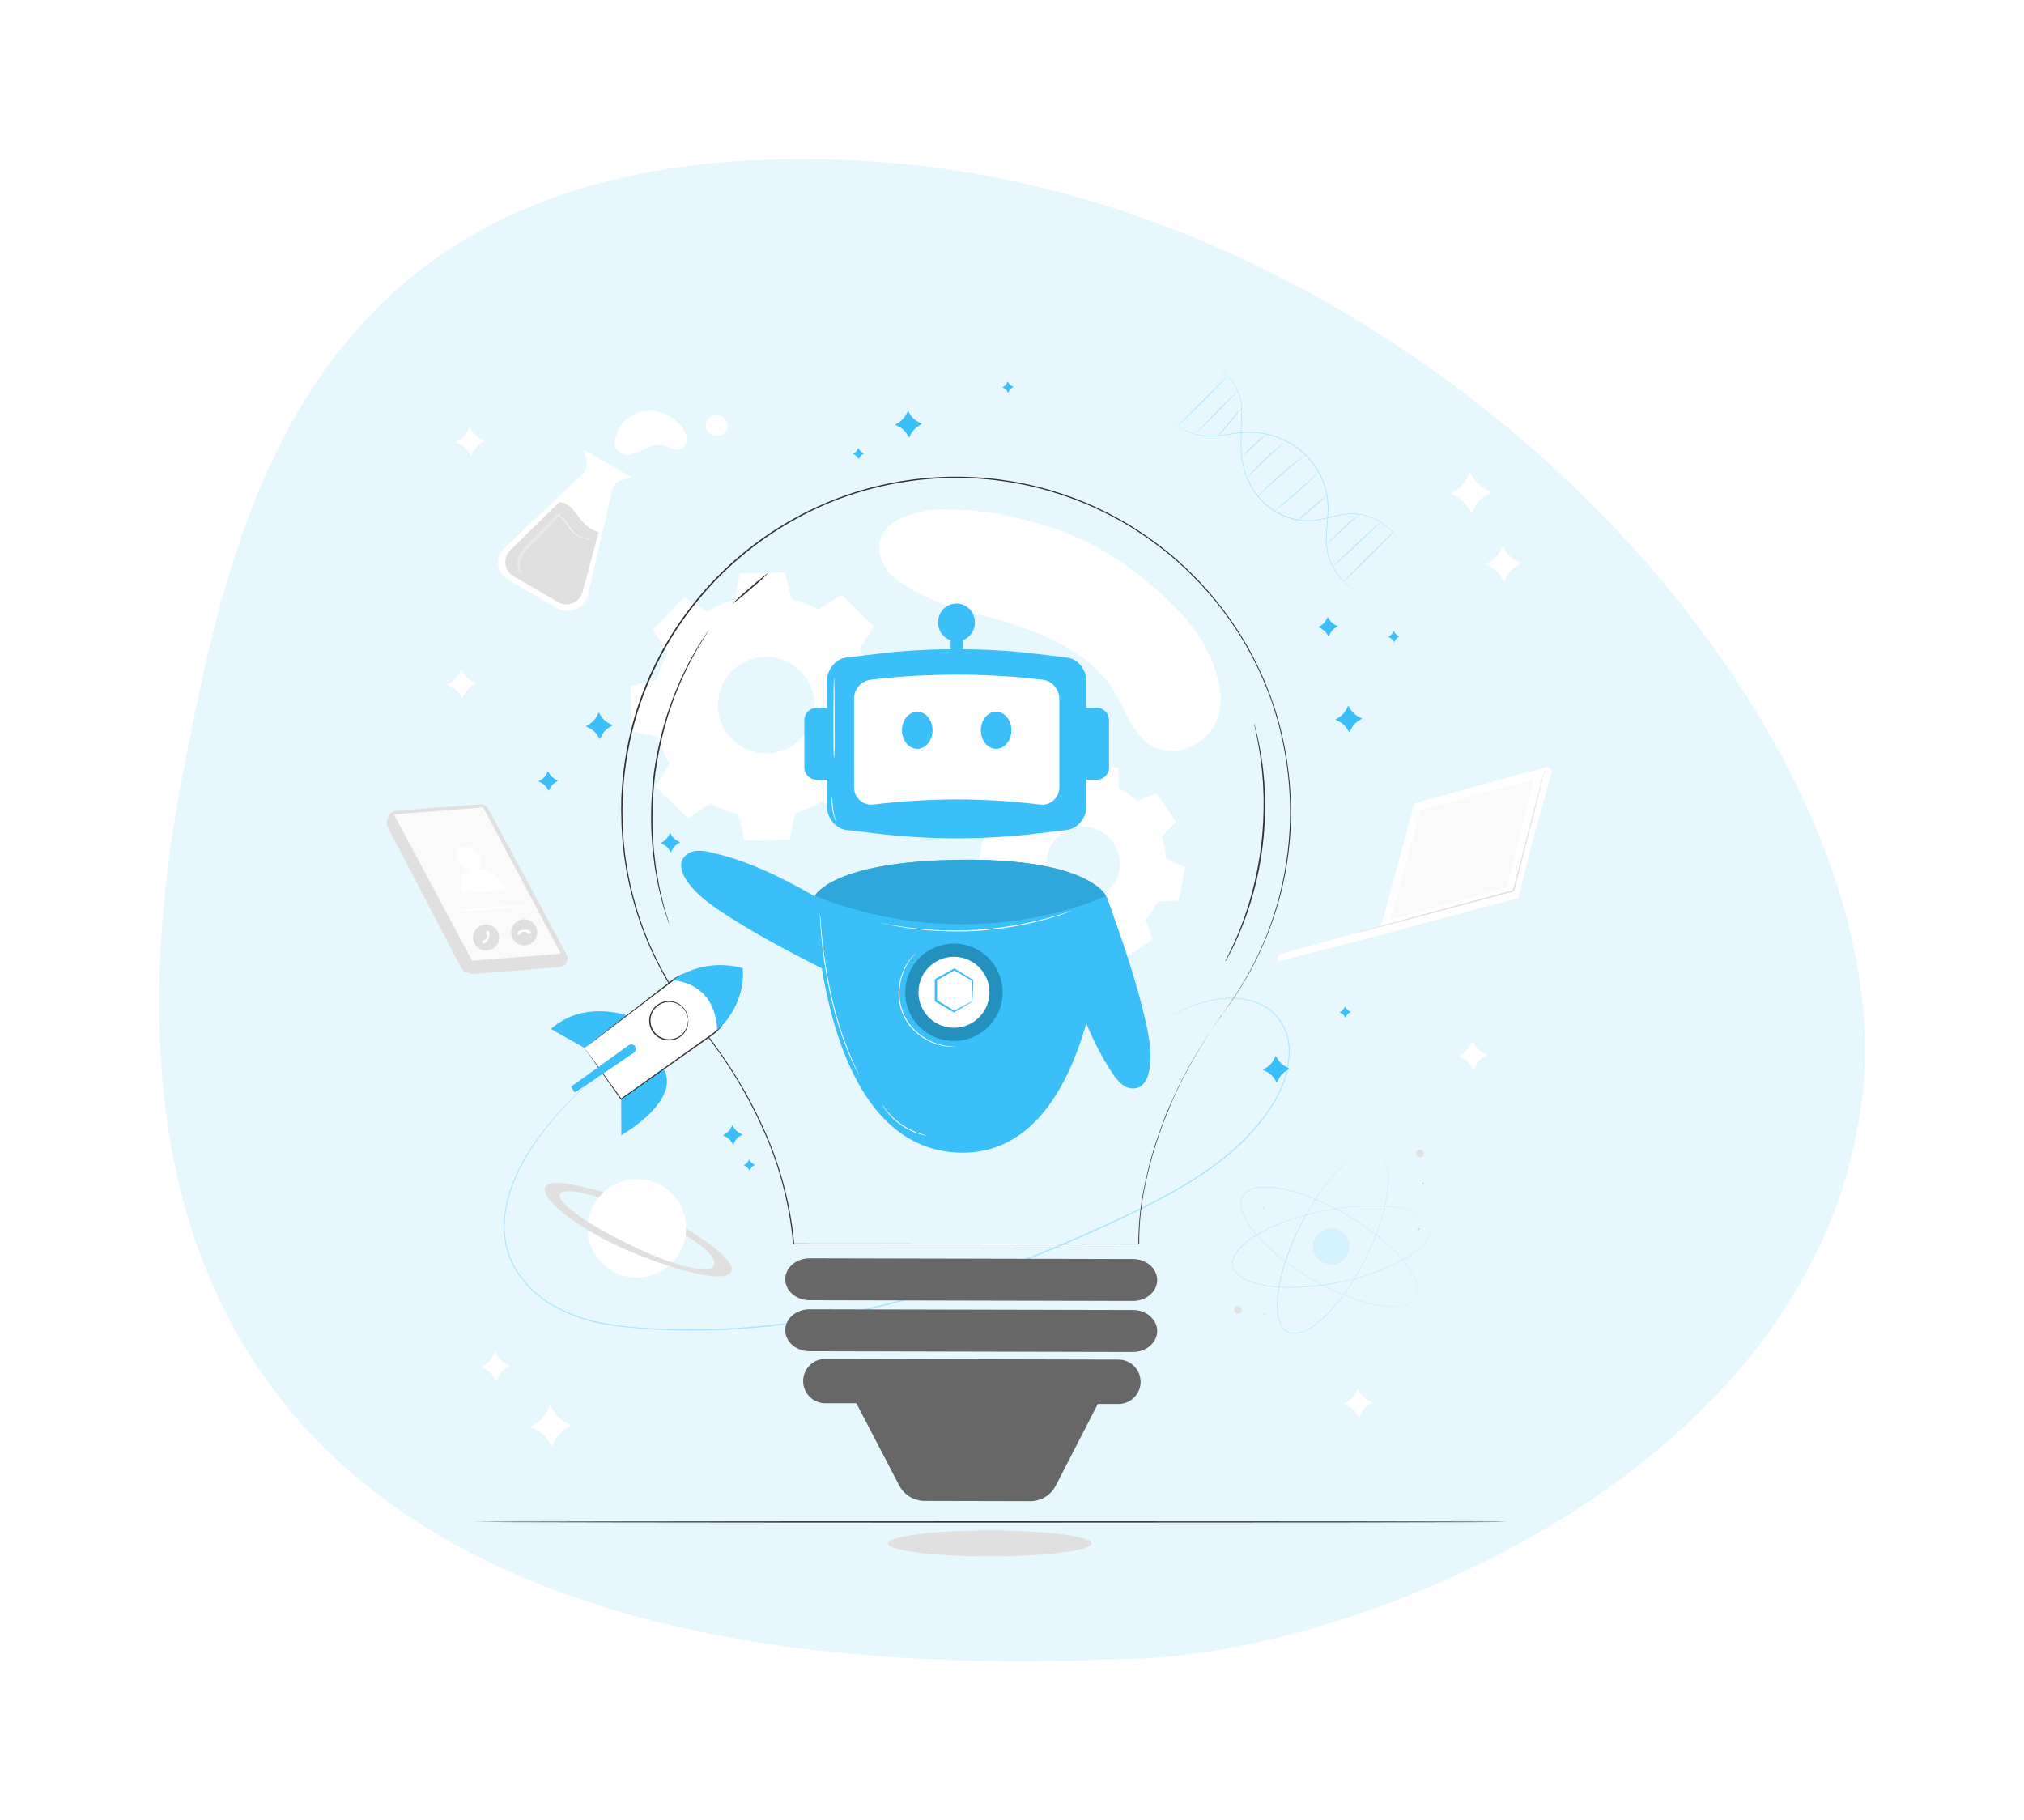 <svg width="1043" height="938" viewBox="0 0 1043 938" fill="none" xmlns="http://www.w3.org/2000/svg">
<g filter="url(#filter0_f_92_192)">
<path d="M95.017 394.585L94.766 395.862C-0.759 881.19 467.343 858.307 584.447 854.81C701.552 851.314 934.174 758.825 959.246 568.445C984.317 378.064 737.096 100.915 447.984 83.117C159.806 65.376 120.914 262.997 95.017 394.585Z" fill="#E7F7FE"/>
</g>
<path d="M562.399 795.36C562.399 799.043 538.96 802.013 509.983 802.013C481.006 802.013 457.567 799.043 457.567 795.36C457.567 791.677 481.006 788.64 509.983 788.64C538.96 788.64 562.399 791.677 562.399 795.36Z" fill="#E0E0E0"/>
<path d="M364.589 315.203C368.92 312.589 373.58 310.564 378.446 309.181L381.295 295.459L404.479 295.056L407.812 308.657C412.725 309.865 417.454 311.727 421.87 314.195L433.59 306.52L450.269 322.648L442.998 334.623C445.617 338.952 447.642 343.612 449.019 348.48L462.701 351.249L463.104 374.433L449.503 377.766C448.294 382.678 446.432 387.407 443.966 391.824L451.64 403.544L435.512 420.209L423.537 412.952C419.201 415.566 414.537 417.59 409.667 418.973L406.818 432.695L383.647 433.098L380.3 419.497C375.392 418.276 370.665 416.414 366.242 413.96L354.536 421.634L337.857 405.506L345.115 393.531C342.501 389.2 340.476 384.54 339.093 379.674L325.371 376.825L324.968 353.641L338.583 350.308C339.793 345.398 341.65 340.67 344.107 336.25L336.432 324.53L352.56 307.864L364.535 315.122L364.589 315.203ZM376.94 346.115C373.525 349.653 371.235 354.124 370.361 358.963C369.487 363.802 370.067 368.792 372.029 373.301C373.99 377.811 377.245 381.637 381.381 384.297C385.517 386.957 390.349 388.33 395.266 388.244C400.183 388.157 404.964 386.615 409.004 383.811C413.044 381.008 416.162 377.069 417.964 372.494C419.766 367.918 420.17 362.911 419.126 358.106C418.083 353.3 415.637 348.912 412.099 345.496C407.361 340.915 400.997 338.402 394.407 338.51C387.817 338.618 381.539 341.339 376.954 346.074L376.94 346.115Z" fill="white"/>
<path d="M543.274 404.269C546.919 403.009 550.715 402.24 554.564 401.985L558.878 392.214L576.215 395.601L576.538 406.272C580.011 407.957 583.243 410.1 586.148 412.643L596.093 408.772L605.972 423.435L598.647 431.203C599.906 434.848 600.674 438.645 600.932 442.493L610.702 446.807L607.329 464.145L596.644 464.467C594.962 467.939 592.824 471.171 590.287 474.077L594.144 484.036L579.495 493.968L571.713 486.657C568.069 487.919 564.272 488.683 560.423 488.928L556.123 498.712L538.772 495.312L538.449 484.56C534.979 482.883 531.751 480.744 528.853 478.203L518.894 482.06L509.096 467.424L516.407 459.656C515.148 456.011 514.38 452.214 514.123 448.366L504.352 444.052L507.671 426.768L518.343 426.445C520.028 422.98 522.166 419.753 524.7 416.849L520.843 406.89L535.506 397.025L543.274 404.337V404.269ZM547.575 429.254C544.463 431.349 542.042 434.319 540.619 437.79C539.195 441.261 538.833 445.075 539.578 448.752C540.323 452.428 542.141 455.801 544.803 458.444C547.465 461.087 550.851 462.881 554.533 463.599C558.214 464.318 562.026 463.928 565.487 462.479C568.947 461.031 571.9 458.589 573.972 455.462C576.044 452.335 577.142 448.664 577.128 444.913C577.113 441.162 575.987 437.499 573.89 434.388C571.081 430.219 566.73 427.336 561.795 426.373C556.861 425.411 551.746 426.447 547.575 429.254Z" fill="white"/>
<path d="M604.036 217.198C604.036 217.198 604.157 217.198 604.359 217.427C604.56 217.655 604.856 217.843 605.259 218.139C606.433 219.047 607.668 219.873 608.955 220.612C610.981 221.777 613.131 222.71 615.366 223.394C618.327 224.287 621.414 224.691 624.505 224.59C628.256 224.367 631.99 223.918 635.687 223.246C639.966 222.508 644.326 222.368 648.644 222.829C653.423 223.4 658.074 224.762 662.406 226.861C671.808 231.411 679.023 239.501 682.472 249.36C684.077 253.898 684.789 258.704 684.569 263.512C684.407 268.095 683.762 272.383 683.655 276.428C683.458 280.176 683.945 283.929 685.093 287.503C686.061 290.444 687.485 293.215 689.313 295.715C690.678 297.614 692.266 299.342 694.044 300.862C694.756 301.507 695.388 301.991 696.046 302.448C696.705 302.905 697.162 303.228 697.592 303.496L698.587 304.088C698.802 304.236 698.923 304.303 698.923 304.316C698.796 304.265 698.674 304.202 698.56 304.128L697.552 303.577C697.108 303.322 696.584 302.959 695.966 302.556C695.348 302.152 694.622 301.642 693.923 300.997C689.701 297.44 686.54 292.79 684.784 287.557C683.6 283.953 683.09 280.163 683.278 276.374C683.372 272.342 684.004 267.988 684.152 263.445C684.352 258.69 683.641 253.941 682.055 249.454C678.648 239.71 671.513 231.715 662.218 227.224C657.938 225.139 653.342 223.776 648.617 223.192C644.332 222.725 640.004 222.852 635.755 223.569C632.045 224.245 628.297 224.694 624.532 224.913C621.401 224.976 618.282 224.522 615.299 223.569C611.634 222.419 608.216 220.595 605.219 218.193C604.816 217.87 604.533 217.601 604.345 217.44L604.036 217.198Z" fill="#ADE4FC"/>
<path d="M627.032 187.536C628.551 188.896 629.983 190.35 631.319 191.891C632.917 193.673 634.377 195.573 635.687 197.576C637.472 200.217 638.777 203.151 639.545 206.244C639.747 207.129 639.886 208.028 639.961 208.932C639.961 209.873 639.961 210.814 639.961 211.768C639.961 213.69 639.881 215.679 639.84 217.749C639.76 221.875 639.625 226.297 639.692 230.934C639.773 235.774 640.683 240.566 642.38 245.1C644.207 249.972 647.026 254.411 650.659 258.136C654.324 261.835 658.782 264.653 663.696 266.375C668.261 268.011 673.151 268.527 677.956 267.88C682.539 267.262 686.773 265.905 690.859 265.192C692.83 264.812 694.832 264.619 696.839 264.614C698.691 264.639 700.537 264.842 702.35 265.219C705.459 265.903 708.44 267.078 711.18 268.7C713.246 269.922 715.143 271.409 716.825 273.122C717.894 274.193 718.866 275.358 719.728 276.603L720.359 277.584L720.574 277.933C720.488 277.83 720.407 277.723 720.332 277.611C720.158 277.382 719.943 277.06 719.647 276.657C717.335 273.519 714.408 270.885 711.045 268.915C708.355 267.323 705.429 266.166 702.377 265.488C700.585 265.124 698.762 264.935 696.933 264.924C694.949 264.935 692.969 265.129 691.02 265.501C686.988 266.227 682.741 267.612 678.117 268.189C673.257 268.889 668.301 268.424 663.656 266.832C658.674 265.092 654.155 262.238 650.444 258.486C646.766 254.716 643.914 250.221 642.071 245.288C640.355 240.708 639.445 235.865 639.383 230.974C639.316 226.31 639.464 221.902 639.571 217.763C639.571 215.706 639.666 213.731 639.706 211.795C639.706 210.828 639.706 209.9 639.706 208.986C639.635 208.083 639.505 207.185 639.316 206.298C638.569 203.235 637.296 200.324 635.553 197.697C634.268 195.693 632.835 193.788 631.266 191.998C629.922 190.506 628.927 189.404 628.201 188.665L627.381 187.818L627.032 187.536Z" fill="#ADE4FC"/>
<path d="M639.84 210.223C639.934 210.303 637.246 213.677 633.833 217.763C630.419 221.848 627.57 225.087 627.476 225.007C627.381 224.926 630.069 221.553 633.483 217.467C636.897 213.381 639.746 210.142 639.84 210.223Z" fill="#ADE4FC"/>
<path d="M637.529 201.661C637.623 201.755 632.932 206.648 627.059 212.615C621.186 218.582 616.307 223.367 616.307 223.233C616.307 223.098 620.903 218.246 626.777 212.292C632.65 206.339 637.435 201.567 637.529 201.661Z" fill="#ADE4FC"/>
<path d="M632.744 193.718C632.838 193.799 627.14 199.645 620.03 206.755C612.92 213.865 607.087 219.564 606.993 219.469C606.899 219.375 612.597 213.542 619.707 206.433C626.817 199.323 632.65 193.624 632.744 193.718Z" fill="#ADE4FC"/>
<path d="M683.816 255.22C683.897 255.314 680.577 258.298 676.397 261.94C672.217 265.582 668.777 268.364 668.683 268.27C668.589 268.176 671.922 265.192 676.102 261.55C680.281 257.908 683.682 255.112 683.816 255.22Z" fill="#ADE4FC"/>
<path d="M679.341 243.446C679.111 243.763 678.85 244.056 678.561 244.32C678.05 244.858 677.284 245.664 676.33 246.538C674.408 248.392 671.72 250.906 668.669 253.594C665.618 256.282 662.769 258.62 660.686 260.314C659.637 261.133 658.791 261.792 658.186 262.236C657.898 262.496 657.577 262.717 657.232 262.894C657.486 262.602 657.77 262.336 658.078 262.101L660.484 260.058C662.514 258.338 665.309 256.026 668.36 253.338C671.411 250.65 674.139 248.191 676.101 246.403L678.44 244.186C678.714 243.909 679.016 243.661 679.341 243.446Z" fill="#ADE4FC"/>
<path d="M672.54 234.415C672.243 234.726 671.92 235.009 671.572 235.262L668.884 237.493C666.573 239.374 663.414 241.995 660 244.992C656.587 247.989 653.589 250.798 651.426 252.841L648.872 255.26C648.577 255.582 648.248 255.87 647.891 256.12C648.138 255.765 648.422 255.436 648.738 255.139C649.302 254.534 650.149 253.661 651.197 252.613C653.307 250.502 656.291 247.653 659.705 244.643C663.118 241.632 666.317 239.052 668.683 237.237C669.865 236.337 670.833 235.611 671.518 235.127C671.837 234.859 672.178 234.621 672.54 234.415Z" fill="#ADE4FC"/>
<path d="M661.291 228.286C661.086 228.554 660.851 228.797 660.592 229.012L658.589 230.853C656.896 232.412 654.557 234.563 652.03 236.982C649.504 239.401 647.246 241.632 645.62 243.258L643.684 245.18C643.465 245.433 643.211 245.655 642.932 245.839C643.112 245.555 643.319 245.29 643.55 245.046C643.98 244.562 644.598 243.877 645.391 243.03C646.95 241.35 649.181 239.078 651.708 236.646C654.235 234.213 656.627 232.103 658.428 230.611C659.301 229.872 660.014 229.267 660.525 228.877C660.759 228.655 661.016 228.457 661.291 228.286Z" fill="#ADE4FC"/>
<path d="M652.568 223.475C650.638 225.585 648.597 227.59 646.453 229.482C644.412 231.489 642.263 233.383 640.015 235.154C641.967 233.064 644.026 231.076 646.184 229.2C648.211 227.182 650.342 225.271 652.568 223.475Z" fill="#ADE4FC"/>
<path d="M700.549 264.803C700.376 265.055 700.173 265.285 699.944 265.488L698.143 267.155C696.544 268.646 694.487 270.541 692.203 272.638C689.918 274.735 687.902 276.67 686.316 278.175L684.515 279.842C684.304 280.056 684.069 280.245 683.816 280.406C683.816 280.406 683.991 280.138 684.394 279.708C684.797 279.277 685.362 278.673 686.087 277.933C687.539 276.455 689.582 274.453 691.893 272.302C694.205 270.152 696.356 268.27 697.928 266.926C698.721 266.254 699.366 265.73 699.823 265.367C700.035 265.144 700.28 264.953 700.549 264.803Z" fill="#ADE4FC"/>
<path d="M711.516 268.942C711.596 269.023 706.14 274.318 699.245 280.689C692.35 287.059 686.759 292.193 686.665 292.099C686.571 292.005 692.041 286.723 698.936 280.353C705.831 273.982 711.422 268.848 711.516 268.942Z" fill="#ADE4FC"/>
<path d="M719.056 273.162C719.15 273.243 713.236 279.237 705.858 286.602C698.479 293.967 692.418 299.747 692.323 299.653C692.229 299.558 698.143 293.578 705.535 286.213C712.927 278.847 718.975 273.068 719.056 273.162Z" fill="#ADE4FC"/>
<path d="M729.512 668.809L729.767 668.271L729.915 667.976C729.915 667.855 729.996 667.72 730.05 667.586C730.171 667.264 730.261 666.931 730.318 666.591C730.318 666.403 730.399 666.202 730.426 665.987V665.315C730.446 665.064 730.446 664.812 730.426 664.562C730.426 664.293 730.426 664.024 730.426 663.742C730.274 662.444 729.958 661.17 729.485 659.952C728.143 656.615 726.293 653.505 724.002 650.732C721.025 647.027 717.718 643.6 714.123 640.491C709.783 636.694 705.179 633.209 700.347 630.061C694.815 626.431 689.035 623.193 683.05 620.371C679.891 618.893 676.585 617.508 673.145 616.259C669.634 614.971 666.042 613.916 662.393 613.1C658.633 612.209 654.778 611.789 650.915 611.85C648.944 611.889 646.99 612.229 645.122 612.858C644.191 613.184 643.309 613.636 642.501 614.202C641.704 614.791 641.024 615.525 640.499 616.366C640.021 617.239 639.702 618.19 639.558 619.175C639.457 620.155 639.484 621.145 639.639 622.118C639.999 624.056 640.651 625.928 641.574 627.669C643.383 631.071 645.614 634.232 648.213 637.077C650.7 639.86 653.362 642.482 656.183 644.926C658.871 647.332 661.748 649.549 664.583 651.646C669.949 655.519 675.581 659.009 681.437 662.089C686.538 664.793 691.824 667.133 697.256 669.091C701.73 670.711 706.341 671.925 711.032 672.72C714.578 673.378 718.204 673.491 721.784 673.056C723.081 672.878 724.351 672.535 725.561 672.035C725.829 671.94 726.058 671.793 726.3 671.685C726.525 671.579 726.741 671.453 726.945 671.309L727.523 670.932L727.993 670.543C728.262 670.329 728.509 670.091 728.732 669.83C728.827 669.723 728.921 669.629 729.001 669.521L729.189 669.252L729.552 668.755L729.216 669.266L729.028 669.548L728.759 669.857C728.538 670.119 728.295 670.362 728.034 670.583L727.55 670.973L726.985 671.363C726.774 671.502 726.554 671.627 726.327 671.739C726.085 671.846 725.856 671.994 725.587 672.102C724.375 672.611 723.101 672.959 721.797 673.137C718.22 673.598 714.592 673.499 711.045 672.841C706.349 672.063 701.733 670.858 697.256 669.239C691.819 667.289 686.528 664.953 681.424 662.25C675.556 659.18 669.914 655.695 664.543 651.821C661.707 649.764 658.885 647.547 656.116 645.101C653.287 642.656 650.621 640.029 648.133 637.238C645.504 634.37 643.246 631.182 641.413 627.75C640.486 625.985 639.829 624.091 639.464 622.132C639.303 621.132 639.275 620.115 639.383 619.108C639.521 618.096 639.849 617.121 640.351 616.232C640.89 615.362 641.588 614.6 642.407 613.987C643.241 613.425 644.145 612.973 645.095 612.643C646.987 612.016 648.962 611.677 650.955 611.635C654.836 611.572 658.71 611.992 662.487 612.885C666.137 613.71 669.729 614.774 673.239 616.07C676.679 617.32 679.959 618.758 683.157 620.196C689.151 623.026 694.936 626.278 700.468 629.927C705.304 633.079 709.908 636.573 714.244 640.383C717.841 643.505 721.147 646.947 724.123 650.665C726.407 653.455 728.252 656.578 729.593 659.925C730.057 661.154 730.364 662.436 730.507 663.742C730.507 664.024 730.507 664.307 730.507 664.575C730.527 664.826 730.527 665.078 730.507 665.328C730.507 665.57 730.507 665.798 730.507 666.013C730.507 666.228 730.426 666.43 730.386 666.618C730.325 666.958 730.23 667.291 730.103 667.613C730.103 667.747 730.023 667.882 729.969 667.989L729.808 668.298L729.512 668.809Z" fill="#ADE4FC"/>
<path d="M736.797 632.293C736.797 632.293 736.729 632.104 736.622 631.715C736.622 631.621 736.622 631.513 736.528 631.392L736.38 631.016C736.255 630.698 736.102 630.392 735.923 630.102C735.815 629.941 735.721 629.752 735.6 629.578L735.184 629.04C735.037 628.836 734.87 628.647 734.686 628.476C734.507 628.27 734.314 628.077 734.109 627.898C733.124 627.022 732.031 626.276 730.856 625.68C727.637 624.088 724.192 623 720.642 622.454C715.948 621.676 711.193 621.321 706.436 621.393C700.672 621.434 694.919 621.883 689.219 622.737C682.675 623.705 676.208 625.133 669.865 627.011C666.519 628.019 663.145 629.174 659.732 630.532C656.264 631.904 652.888 633.498 649.625 635.303C646.223 637.145 643.063 639.403 640.217 642.023C638.777 643.366 637.545 644.915 636.561 646.62C636.094 647.489 635.742 648.415 635.513 649.375C635.294 650.346 635.28 651.352 635.472 652.328C635.664 653.305 636.058 654.231 636.628 655.046C637.208 655.848 637.891 656.571 638.658 657.197C640.214 658.406 641.945 659.371 643.792 660.06C647.419 661.394 651.197 662.275 655.041 662.68C658.748 663.102 662.479 663.286 666.21 663.231C669.865 663.231 673.44 662.976 676.962 662.613C683.537 661.961 690.058 660.847 696.477 659.28C702.08 657.877 707.577 656.081 712.927 653.904C717.351 652.158 721.607 650.012 725.641 647.493C728.716 645.635 731.486 643.314 733.853 640.612C734.708 639.623 735.426 638.525 735.99 637.346C736.112 637.097 736.22 636.841 736.313 636.58C736.409 636.353 736.49 636.119 736.555 635.881L736.729 635.209C736.729 635.007 736.797 634.792 736.823 634.604C736.883 634.267 736.906 633.925 736.891 633.583C736.897 633.448 736.897 633.314 736.891 633.18V632.844C736.891 632.454 736.823 632.239 736.823 632.239L736.904 632.844V633.18V633.583C736.942 633.922 736.942 634.265 736.904 634.604C736.904 634.806 736.904 635.007 736.823 635.222C736.743 635.438 736.702 635.653 736.649 635.894C736.584 636.137 736.503 636.375 736.407 636.607C736.319 636.868 736.216 637.124 736.098 637.373C735.53 638.555 734.817 639.661 733.974 640.666C731.608 643.389 728.833 645.729 725.749 647.601C721.716 650.134 717.46 652.293 713.035 654.052C707.679 656.227 702.178 658.023 696.571 659.428C690.141 661.036 683.607 662.19 677.015 662.882C673.534 663.245 669.959 663.46 666.263 663.5C662.523 663.569 658.783 663.385 655.068 662.949C651.202 662.533 647.404 661.63 643.765 660.261C641.895 659.561 640.141 658.582 638.564 657.358C637.777 656.721 637.08 655.979 636.494 655.154C635.921 654.306 635.515 653.358 635.298 652.358C635.109 651.355 635.109 650.325 635.298 649.321C635.531 648.337 635.893 647.388 636.373 646.499C637.364 644.767 638.61 643.195 640.069 641.835C642.914 639.213 646.074 636.956 649.477 635.115C652.752 633.318 656.142 631.737 659.624 630.384C663.024 629.04 666.425 627.857 669.771 626.863C676.135 624.983 682.625 623.559 689.192 622.602C694.9 621.741 700.663 621.292 706.436 621.258C711.199 621.191 715.959 621.56 720.655 622.36C724.216 622.918 727.67 624.019 730.896 625.626C732.067 626.233 733.156 626.988 734.135 627.871C734.35 628.046 734.525 628.274 734.713 628.449C734.886 628.631 735.048 628.824 735.197 629.027C735.345 629.215 735.493 629.403 735.614 629.578C735.735 629.752 735.829 629.941 735.936 630.115C736.117 630.403 736.266 630.709 736.38 631.029C736.436 631.156 736.486 631.286 736.528 631.419L736.622 631.742C736.743 632.104 736.797 632.293 736.797 632.293Z" fill="#ADE4FC"/>
<path d="M709.943 593.975L709.379 593.747L709.07 593.626L708.68 593.518C708.352 593.416 708.014 593.349 707.672 593.317L707.054 593.249H706.368C706.122 593.23 705.875 593.23 705.629 593.249C705.354 593.261 705.08 593.293 704.809 593.343C703.525 593.593 702.275 593.994 701.086 594.54C697.858 596.118 694.889 598.18 692.283 600.655C688.786 603.877 685.592 607.413 682.741 611.219C679.267 615.811 676.123 620.643 673.333 625.68C670.087 631.445 667.253 637.431 664.852 643.596C663.602 646.848 662.433 650.248 661.425 653.756C660.39 657.34 659.582 660.985 659.006 664.669C658.379 668.484 658.23 672.363 658.562 676.214C658.722 678.171 659.175 680.092 659.906 681.913C660.301 682.82 660.817 683.67 661.438 684.44C662.089 685.191 662.873 685.815 663.75 686.281C664.644 686.707 665.611 686.958 666.599 687.02C667.589 687.061 668.579 686.966 669.543 686.738C671.44 686.247 673.253 685.472 674.919 684.44C678.199 682.394 681.21 679.947 683.883 677.155C686.504 674.493 688.95 671.664 691.208 668.688C693.412 665.772 695.428 662.801 697.283 659.845C700.772 654.222 703.862 648.361 706.53 642.305C708.874 637.038 710.846 631.613 712.43 626.07C713.745 621.501 714.645 616.823 715.118 612.092C715.535 608.509 715.399 604.882 714.715 601.34C714.45 600.058 714.021 598.816 713.438 597.644C713.317 597.399 713.183 597.161 713.035 596.932C712.915 596.709 712.775 596.498 712.618 596.3L712.201 595.763C712.067 595.588 711.919 595.453 711.785 595.306C711.554 595.055 711.297 594.829 711.019 594.634C710.898 594.54 710.803 594.445 710.696 594.378L710.414 594.204L709.903 593.894L710.427 594.19L710.709 594.351C710.817 594.419 710.924 594.513 711.045 594.607C711.324 594.802 711.581 595.028 711.811 595.279C711.946 595.413 712.107 595.561 712.242 595.722L712.672 596.273C712.827 596.467 712.967 596.674 713.088 596.892C713.238 597.12 713.373 597.358 713.491 597.604C714.102 598.775 714.554 600.023 714.835 601.313C715.531 604.854 715.681 608.48 715.279 612.065C714.807 616.809 713.907 621.501 712.591 626.083C711.016 631.637 709.049 637.071 706.704 642.346C704.045 648.414 700.955 654.284 697.458 659.912C695.616 662.882 693.6 665.852 691.383 668.769C689.142 671.768 686.704 674.614 684.085 677.29C681.401 680.098 678.376 682.559 675.08 684.614C673.384 685.661 671.54 686.445 669.61 686.94C668.624 687.173 667.612 687.272 666.599 687.235C665.564 687.195 664.548 686.935 663.621 686.472C662.694 686.008 661.877 685.352 661.223 684.547C660.58 683.765 660.051 682.897 659.651 681.967C658.89 680.123 658.414 678.174 658.24 676.188C657.905 672.322 658.059 668.43 658.697 664.602C659.262 660.905 660.074 657.25 661.129 653.662C662.137 650.141 663.293 646.74 664.556 643.475C666.972 637.351 669.815 631.405 673.064 625.68C675.886 620.64 679.056 615.803 682.553 611.205C685.424 607.404 688.631 603.869 692.135 600.641C694.764 598.171 697.755 596.118 701.006 594.553C702.196 594.001 703.451 593.604 704.742 593.37C705.024 593.37 705.307 593.37 705.562 593.276C705.812 593.257 706.064 593.257 706.315 593.276H707.013L707.618 593.343C707.959 593.391 708.296 593.463 708.626 593.558L709.016 593.679L709.339 593.8L709.943 593.975Z" fill="#ADE4FC"/>
<path d="M638.994 673.446C639.306 673.66 639.549 673.962 639.69 674.313C639.832 674.664 639.867 675.05 639.79 675.421C639.713 675.792 639.528 676.132 639.259 676.398C638.99 676.665 638.647 676.845 638.276 676.918C637.904 676.99 637.519 676.951 637.169 676.806C636.819 676.66 636.52 676.414 636.31 676.099C636.099 675.784 635.987 675.414 635.986 675.035C635.985 674.656 636.096 674.286 636.306 673.97C636.445 673.756 636.626 673.572 636.838 673.43C637.05 673.287 637.288 673.188 637.539 673.14C637.789 673.091 638.047 673.093 638.297 673.145C638.547 673.198 638.784 673.3 638.994 673.446Z" fill="#E0E0E0"/>
<path d="M733.652 594.029C733.727 594.402 733.69 594.789 733.545 595.14C733.4 595.492 733.154 595.793 732.838 596.005C732.522 596.217 732.151 596.33 731.77 596.331C731.39 596.331 731.018 596.219 730.701 596.008C730.385 595.797 730.138 595.497 729.992 595.145C729.847 594.794 729.808 594.407 729.882 594.034C729.957 593.661 730.14 593.319 730.409 593.05C730.678 592.781 731.021 592.598 731.394 592.524C731.893 592.425 732.41 592.527 732.834 592.81C733.257 593.092 733.551 593.53 733.652 594.029Z" fill="#E0E0E0"/>
<path d="M652.111 677.276C652.123 677.339 652.123 677.403 652.111 677.466C652.098 677.529 652.073 677.588 652.038 677.641C652.002 677.694 651.957 677.74 651.903 677.775C651.85 677.811 651.791 677.835 651.728 677.847C651.665 677.86 651.601 677.86 651.538 677.847C651.476 677.835 651.416 677.81 651.363 677.774C651.31 677.739 651.265 677.693 651.229 677.64C651.194 677.587 651.169 677.527 651.157 677.464C651.132 677.338 651.158 677.207 651.23 677.099C651.302 676.992 651.413 676.918 651.54 676.893C651.666 676.868 651.798 676.895 651.905 676.966C652.012 677.038 652.086 677.15 652.111 677.276Z" fill="#E0E0E0"/>
<path d="M651.856 622.495C651.881 622.621 651.854 622.752 651.782 622.86C651.711 622.967 651.599 623.041 651.473 623.066C651.346 623.091 651.215 623.065 651.108 622.993C651.001 622.921 650.926 622.809 650.901 622.683C650.888 622.619 650.887 622.553 650.9 622.49C650.912 622.426 650.937 622.365 650.973 622.311C651.01 622.257 651.057 622.211 651.111 622.176C651.166 622.14 651.227 622.116 651.291 622.105C651.354 622.093 651.418 622.094 651.481 622.107C651.543 622.121 651.602 622.146 651.654 622.182C651.707 622.219 651.752 622.265 651.786 622.318C651.821 622.372 651.844 622.432 651.856 622.495Z" fill="#E0E0E0"/>
<path d="M731.622 633.327C731.634 633.39 731.633 633.454 731.62 633.517C731.606 633.579 731.581 633.638 731.545 633.691C731.508 633.743 731.462 633.788 731.409 633.822C731.355 633.857 731.295 633.88 731.232 633.892C731.17 633.905 731.106 633.907 731.044 633.895C730.982 633.883 730.923 633.859 730.87 633.824C730.817 633.789 730.772 633.743 730.737 633.69C730.703 633.637 730.679 633.578 730.668 633.516C730.654 633.453 730.653 633.388 730.664 633.325C730.676 633.262 730.7 633.202 730.735 633.148C730.77 633.094 730.815 633.048 730.868 633.012C730.922 632.976 730.981 632.95 731.044 632.938C731.108 632.924 731.174 632.923 731.237 632.936C731.301 632.948 731.362 632.973 731.416 633.01C731.47 633.046 731.516 633.093 731.551 633.147C731.587 633.202 731.611 633.263 731.622 633.327Z" fill="#ADE4FC"/>
<path d="M733.84 609.7C733.853 609.762 733.854 609.826 733.843 609.888C733.831 609.95 733.807 610.01 733.772 610.062C733.737 610.115 733.691 610.16 733.638 610.195C733.585 610.23 733.526 610.253 733.463 610.264C733.401 610.278 733.336 610.279 733.273 610.268C733.21 610.256 733.149 610.232 733.096 610.197C733.042 610.162 732.996 610.117 732.959 610.064C732.923 610.011 732.898 609.951 732.885 609.888C732.872 609.824 732.871 609.759 732.884 609.695C732.896 609.631 732.921 609.57 732.957 609.516C732.994 609.462 733.041 609.416 733.095 609.381C733.15 609.345 733.211 609.321 733.275 609.31C733.338 609.298 733.402 609.299 733.465 609.313C733.527 609.326 733.586 609.351 733.638 609.388C733.691 609.424 733.736 609.47 733.77 609.524C733.805 609.577 733.828 609.637 733.84 609.7Z" fill="#ADE4FC"/>
<path d="M694.311 646.56C696.675 641.975 694.875 636.342 690.29 633.977C685.705 631.613 680.071 633.413 677.707 637.998C675.342 642.583 677.142 648.216 681.727 650.581C686.312 652.945 691.946 651.145 694.311 646.56Z" fill="#D4F1FE"/>
<path d="M625.54 343.185C621.467 332.493 615.225 322.76 607.208 314.598C593.351 300.432 577.559 287.919 559.698 279.13C541.836 270.34 512.658 262.545 491.463 262.666C480.496 262.236 474.958 262.921 464.986 266.778C458.763 269.184 453.535 274.735 453.105 281.307C452.702 287.395 456.465 294.881 461.491 298.43C483.103 313.67 499.473 314.463 520.439 321.17C541.406 327.877 562.963 337.809 574.267 356.463C580.409 366.57 583.903 379.526 594.547 384.889C604.869 390.104 618.471 385.05 624.801 375.481C631.131 365.912 629.626 353.869 625.54 343.185Z" fill="white"/>
<path d="M338.193 534.409C338.193 534.409 337.669 534.718 336.62 535.283C335.572 535.847 334.027 536.627 332.037 537.836C326.186 541.163 320.54 544.838 315.13 548.844C306.545 555.142 298.559 562.219 291.274 569.985C286.731 574.837 282.469 579.943 278.506 585.279C274.023 591.226 270.138 597.601 266.907 604.31C265.215 607.935 263.773 611.671 262.593 615.493C261.406 619.492 260.605 623.597 260.201 627.75C259.827 632.079 260.058 636.44 260.886 640.706C261.318 642.907 261.915 645.073 262.674 647.184C263.47 649.308 264.431 651.366 265.55 653.34C270.421 661.513 277.379 668.244 285.71 672.841C294.579 677.652 304.23 680.856 314.216 682.303C319.323 683.149 324.524 683.727 329.82 684.131C332.508 684.359 335.196 684.44 337.803 684.561L345.867 684.91C348.555 685.085 351.243 685.018 354.039 685.018H362.291C365.06 685.018 367.842 684.829 370.624 684.735L379.037 684.346C402.258 682.817 425.311 679.355 447.957 673.997C494.594 663.164 537.212 646.284 574.737 628.771C593.553 620.076 611.119 610.99 625.93 600.023C633.099 594.774 639.706 588.797 645.646 582.188L647.743 579.796C648.428 579.003 649.087 578.143 649.705 577.336L651.627 574.877L653.388 572.337C655.739 569.102 657.752 565.634 659.395 561.988C662.589 555.274 664.198 547.917 664.099 540.484C663.97 533.814 661.308 527.442 656.654 522.662C652.434 518.693 647.129 516.069 641.413 515.123C636.63 514.273 631.734 514.273 626.951 515.123C623.129 515.794 619.37 516.788 615.715 518.093C612.53 519.195 609.896 520.284 607.759 521.184L602.934 523.254L601.294 523.953L602.907 523.187C603.982 522.703 605.595 521.964 607.705 521.05C609.815 520.136 612.463 519.02 615.648 517.891C619.305 516.56 623.068 515.544 626.898 514.854C631.716 513.967 636.654 513.944 641.48 514.787C647.265 515.705 652.646 518.325 656.936 522.313C661.685 527.154 664.41 533.623 664.556 540.403C664.687 547.926 663.077 555.378 659.852 562.176C658.212 565.856 656.194 569.355 653.831 572.619L652.071 575.173L650.216 577.646C649.557 578.465 648.939 579.325 648.24 580.132L646.144 582.538C640.19 589.181 633.565 595.189 626.373 600.467C611.522 611.501 593.902 620.627 575.113 629.336C537.575 646.902 494.917 663.809 448.213 674.669C401.509 685.528 355.356 688.62 314.189 682.934C304.137 681.455 294.427 678.206 285.508 673.338C277.076 668.684 270.034 661.87 265.106 653.595C263.966 651.594 262.991 649.504 262.19 647.345C261.427 645.216 260.825 643.033 260.389 640.813C259.559 636.498 259.332 632.088 259.717 627.709C260.132 623.52 260.946 619.379 262.149 615.345C263.345 611.499 264.805 607.74 266.517 604.095C269.772 597.361 273.689 590.968 278.21 585.011C288.576 571.093 300.987 558.822 315.022 548.615C320.457 544.632 326.136 540.991 332.024 537.715C336.002 535.457 338.193 534.409 338.193 534.409Z" fill="#ADE4FC"/>
<path d="M728.491 415.438L711.677 477.262L660.605 491.374C659.776 491.652 659.079 492.228 658.649 492.99C658.22 493.752 658.088 494.647 658.28 495.5L714.163 481.133L716.072 480.528L782.318 462.787L789.723 433.488L799.279 399.082C799.471 398.633 799.537 398.14 799.47 397.656C799.403 397.172 799.206 396.716 798.899 396.336C798.592 395.956 798.188 395.667 797.729 395.499C797.27 395.332 796.775 395.292 796.295 395.386L730.265 413.516C729.826 413.652 729.431 413.901 729.119 414.239C728.808 414.576 728.591 414.99 728.491 415.438Z" fill="white"/>
<path d="M731.931 417.441L716.636 473.781L776.659 457.304L790.086 401.77L731.931 417.441Z" fill="#FAFAFA"/>
<path d="M796.295 395.386C796.313 395.492 796.313 395.601 796.295 395.708C796.228 395.964 796.161 396.273 796.08 396.662C795.865 397.536 795.57 398.759 795.207 400.305C794.4 403.517 793.258 408.1 791.847 413.745C788.93 425.222 784.885 441.135 780.302 459.105V459.306H780.1L770.491 461.9L718.76 475.703L703.062 479.802L698.788 480.891L697.673 481.146L697.283 481.213C697.399 481.156 697.52 481.111 697.646 481.079L698.748 480.757L702.995 479.547L718.626 475.219L770.302 461.215L779.925 458.634L779.67 458.89C784.334 440.934 788.46 425.034 791.443 413.583C792.935 407.912 794.132 403.356 795.005 400.143C795.422 398.611 795.758 397.455 796 396.528C796.107 396.152 796.188 395.843 796.268 395.601C796.349 395.359 796.295 395.386 796.295 395.386Z" fill="#E0E0E0"/>
<path d="M341.073 654.862C353.161 647.773 357.214 632.226 350.125 620.137C343.035 608.049 327.488 603.996 315.4 611.085C303.311 618.175 299.258 633.722 306.348 645.81C313.437 657.899 328.984 661.952 341.073 654.862Z" fill="white"/>
<g opacity="0.3">
<path d="M319.673 633.838C318.951 634.226 318.13 634.391 317.315 634.313C316.499 634.234 315.725 633.915 315.091 633.396C314.457 632.877 313.991 632.182 313.752 631.398C313.513 630.614 313.513 629.777 313.75 628.992C313.988 628.208 314.453 627.512 315.086 626.992C315.72 626.472 316.493 626.152 317.309 626.072C318.124 625.993 318.945 626.157 319.668 626.544C320.39 626.931 320.981 627.524 321.366 628.247C321.881 629.213 321.991 630.344 321.674 631.392C321.356 632.44 320.637 633.32 319.673 633.838Z" fill="white"/>
</g>
<g opacity="0.3">
<path d="M327.428 622.992C327.008 623.214 326.531 623.307 326.059 623.259C325.586 623.21 325.138 623.023 324.772 622.721C324.405 622.418 324.137 622.014 324 621.559C323.863 621.104 323.863 620.619 324.002 620.164C324.14 619.71 324.41 619.307 324.777 619.005C325.145 618.704 325.593 618.518 326.066 618.471C326.539 618.424 327.015 618.519 327.434 618.742C327.853 618.965 328.197 619.308 328.422 619.726C328.718 620.292 328.78 620.952 328.594 621.563C328.408 622.174 327.989 622.687 327.428 622.992Z" fill="white"/>
</g>
<path d="M311.152 614.229C310.816 614.538 282.041 605.184 280.764 612.24C279.487 619.296 300.763 634.779 324.659 644.872C348.555 654.966 374.709 661.86 376.94 654.939C379.172 648.017 353.595 633.112 353.595 633.112L353.326 636.687C353.326 636.687 369.145 645.504 368.11 651.552C367.076 657.6 347.467 652.479 325.815 642.063C304.163 631.647 286.543 619.807 288.599 615.412C290.656 611.017 308.544 617.011 308.544 617.011L311.152 614.229Z" fill="#E0E0E0"/>
<g opacity="0.3">
<path d="M337.373 612.24C337.252 612.536 335.156 611.716 331.648 611.38C327.128 610.881 322.561 611.714 318.508 613.777C314.456 615.84 311.095 619.043 308.84 622.992C307.052 626.029 306.488 628.207 306.152 628.126C305.816 628.045 306.004 625.747 307.577 622.347C308.51 620.36 309.738 618.525 311.219 616.904C313.036 614.896 315.198 613.229 317.603 611.985C320.024 610.773 322.64 610 325.331 609.7C327.513 609.455 329.72 609.541 331.876 609.955C335.518 610.735 337.467 612.052 337.373 612.24Z" fill="white"/>
</g>
<path d="M300.883 231.713L302.227 237.734C302.479 238.903 302.426 240.116 302.073 241.257C301.72 242.399 301.079 243.431 300.211 244.253L259.784 282.516C258.636 283.598 257.756 284.932 257.215 286.414C256.674 287.895 256.487 289.483 256.668 291.05C256.85 292.616 257.395 294.119 258.26 295.438C259.125 296.756 260.287 297.854 261.652 298.644L287.188 313.428C288.64 314.262 290.267 314.745 291.939 314.84C293.61 314.934 295.281 314.636 296.817 313.97C298.354 313.304 299.713 312.289 300.788 311.005C301.863 309.721 302.622 308.204 303.007 306.574L315.466 252.572C315.745 251.356 316.347 250.237 317.208 249.334C318.069 248.431 319.157 247.776 320.358 247.438L325.506 245.987L300.883 231.713Z" fill="white"/>
<path d="M308.491 274.237C305.63 273.35 303.034 271.766 300.937 269.627C298.935 267.558 297.443 265.044 295.561 262.907C293.68 260.771 291.126 258.875 288.25 258.755L263.023 283.417C262.075 284.342 261.355 285.475 260.917 286.725C260.48 287.975 260.337 289.31 260.501 290.624C260.665 291.939 261.131 293.198 261.862 294.302C262.594 295.407 263.57 296.327 264.716 296.991L287.564 310.297C288.706 310.962 289.986 311.354 291.305 311.444C292.623 311.535 293.944 311.32 295.166 310.817C296.388 310.314 297.477 309.536 298.35 308.544C299.223 307.552 299.855 306.372 300.198 305.096L308.491 274.237Z" fill="#E0E0E0"/>
<g opacity="0.3">
<path d="M269.326 295.862C269.326 295.943 268.681 295.715 267.982 294.868C267.025 293.59 266.519 292.03 266.544 290.433C266.539 289.332 266.73 288.24 267.109 287.207C267.537 286.049 268.12 284.955 268.843 283.955C270.516 281.808 272.34 279.782 274.299 277.893C282.269 269.735 289.003 263.405 289.365 263.754C289.728 264.104 283.546 270.985 275.576 279.143C273.682 280.972 271.887 282.901 270.2 284.922C269.524 285.796 268.955 286.748 268.507 287.758C268.142 288.613 267.915 289.52 267.835 290.446C267.704 291.834 267.964 293.231 268.587 294.478C269.004 295.338 269.42 295.755 269.326 295.862Z" fill="white"/>
</g>
<path d="M305.225 278.041C304.896 278.05 304.567 278.023 304.244 277.96C303.612 277.96 302.711 277.759 301.556 277.53C300.238 277.252 298.964 276.8 297.765 276.186C297.058 275.814 296.396 275.363 295.79 274.842C295.157 274.292 294.577 273.685 294.056 273.028C293.008 271.684 292.188 270.205 291.368 268.996C290.629 267.921 289.722 266.972 288.68 266.187C287.971 265.661 287.161 265.286 286.301 265.085C285.696 264.95 285.347 264.95 285.347 264.91C285.347 264.87 285.428 264.91 285.602 264.91C285.844 264.895 286.086 264.895 286.328 264.91C287.227 265.075 288.08 265.433 288.828 265.958C289.928 266.73 290.887 267.684 291.664 268.781C292.564 269.977 293.397 271.469 294.432 272.813C294.924 273.477 295.482 274.09 296.099 274.641C296.675 275.163 297.311 275.614 297.994 275.985C299.162 276.581 300.399 277.032 301.676 277.329C302.779 277.584 303.679 277.745 304.297 277.866C304.61 277.906 304.919 277.964 305.225 278.041Z" fill="#FAFAFA"/>
<path d="M353.918 225.034C353.32 222.364 351.855 219.968 349.751 218.22C346.383 214.863 342.051 212.64 337.36 211.862C334.866 211.518 332.328 211.686 329.902 212.356C327.475 213.027 325.211 214.185 323.248 215.76C321.354 217.27 319.802 219.166 318.694 221.32C317.587 223.475 316.949 225.84 316.823 228.259C316.366 231.431 319.673 234.106 322.858 234.267C326.043 234.428 329.054 232.923 331.916 231.485C334.779 230.047 337.938 228.716 341.083 229.308C344.228 229.899 347.265 232.453 350.37 231.525C352.963 230.813 354.334 227.708 353.918 225.034Z" fill="white"/>
<path d="M375.005 219.792C374.817 217.306 372.895 213.368 368.285 213.946C366.404 213.946 364.374 216.271 363.89 218.099C363.672 219.019 363.712 219.981 364.006 220.88C364.3 221.779 364.837 222.579 365.557 223.192C366.298 223.797 367.168 224.225 368.1 224.441C369.032 224.658 370.001 224.658 370.933 224.442C373.124 223.972 375.18 222.036 375.005 219.792Z" fill="white"/>
<path d="M200.178 420.693L199.479 422.561C199.265 423.14 199.175 423.757 199.215 424.373C199.254 424.989 199.422 425.589 199.707 426.136L237.729 498.914C238.005 499.443 238.386 499.912 238.848 500.29C239.31 500.669 239.844 500.951 240.417 501.118L242.567 501.696C243.052 501.832 243.557 501.882 244.059 501.844L288.411 498.349C289.47 498.263 290.462 497.797 291.203 497.036C291.944 496.275 292.385 495.271 292.443 494.21C292.485 493.407 292.308 492.609 291.932 491.898L251.612 416.715C251.208 415.964 250.594 415.346 249.844 414.938C249.095 414.53 248.243 414.349 247.392 414.417L204.008 417.844C203.163 417.899 202.352 418.198 201.672 418.703C200.993 419.209 200.474 419.9 200.178 420.693Z" fill="#E0E0E0"/>
<path d="M202.96 419.658L243.307 495.083L289.016 491.482L248.978 416.043L202.96 419.658Z" fill="#FAFAFA"/>
<path d="M247.957 476.886C249.182 476.387 250.527 476.26 251.823 476.522C253.12 476.784 254.31 477.422 255.245 478.358C256.181 479.293 256.819 480.484 257.08 481.78C257.342 483.077 257.215 484.422 256.715 485.647C256.216 486.871 255.366 487.921 254.272 488.665C253.179 489.409 251.89 489.814 250.567 489.828C249.244 489.843 247.947 489.467 246.837 488.747C245.727 488.028 244.854 486.997 244.328 485.783C243.972 484.962 243.783 484.078 243.773 483.183C243.764 482.288 243.933 481.4 244.271 480.571C244.609 479.742 245.109 478.989 245.742 478.356C246.375 477.724 247.128 477.224 247.957 476.886Z" fill="#E0E0E0"/>
<path d="M250.685 479.95L250.51 481.173C250.497 481.246 250.509 481.321 250.546 481.385C250.583 481.449 250.642 481.498 250.712 481.523L250.94 481.617C250.94 481.617 251.357 481.738 251.223 482.114C251.088 482.49 250.443 484.063 250.443 484.063C250.443 484.063 250.268 484.52 249.932 484.359L249.596 484.224C249.537 484.204 249.474 484.202 249.414 484.219C249.354 484.236 249.3 484.27 249.26 484.318L248.414 485.38C248.369 485.435 248.345 485.504 248.345 485.575C248.345 485.646 248.369 485.715 248.414 485.77L248.736 486.065C248.789 486.129 248.859 486.176 248.938 486.2C249.148 486.262 249.372 486.262 249.583 486.2C250.17 485.858 250.681 485.401 251.085 484.856C251.49 484.311 251.779 483.689 251.935 483.028C252.661 480.918 251.935 480.125 251.814 479.923C251.665 479.765 251.465 479.665 251.25 479.641H251.048C251.004 479.637 250.959 479.642 250.917 479.656C250.875 479.67 250.836 479.691 250.802 479.72C250.769 479.749 250.741 479.784 250.721 479.823C250.701 479.863 250.689 479.906 250.685 479.95Z" fill="white"/>
<path d="M265.698 485.514C264.7 484.645 263.982 483.5 263.632 482.224C263.283 480.947 263.318 479.596 263.733 478.34C264.148 477.083 264.925 475.977 265.967 475.161C267.008 474.344 268.267 473.853 269.587 473.749C270.906 473.646 272.226 473.934 273.382 474.577C274.539 475.221 275.479 476.192 276.086 477.368C276.692 478.544 276.938 479.873 276.793 481.188C276.647 482.504 276.116 483.747 275.267 484.762C274.693 485.447 273.989 486.011 273.194 486.421C272.4 486.831 271.531 487.078 270.64 487.148C269.749 487.218 268.853 487.11 268.004 486.829C267.156 486.549 266.371 486.102 265.698 485.514Z" fill="#E0E0E0"/>
<path d="M267.176 481.711L268.359 481.321C268.43 481.3 268.491 481.255 268.533 481.193C268.574 481.132 268.593 481.059 268.587 480.985V480.743C268.575 480.691 268.574 480.637 268.583 480.584C268.592 480.532 268.612 480.481 268.641 480.436C268.669 480.391 268.707 480.353 268.751 480.322C268.795 480.292 268.844 480.27 268.896 480.259C269.179 480.259 270.993 480.098 270.993 480.098C270.993 480.098 271.477 480.098 271.49 480.434V480.783C271.495 480.845 271.52 480.904 271.561 480.95C271.603 480.996 271.658 481.027 271.719 481.039L273.063 481.334C273.132 481.348 273.204 481.337 273.266 481.303C273.327 481.268 273.374 481.213 273.399 481.146L273.533 480.73C273.553 480.65 273.553 480.567 273.533 480.488C273.491 480.276 273.399 480.078 273.264 479.91C272.698 479.531 272.06 479.272 271.389 479.15C270.719 479.027 270.031 479.044 269.367 479.197C267.163 479.48 266.679 480.461 266.679 480.689C266.612 480.895 266.612 481.116 266.679 481.321L266.8 481.536C266.834 481.603 266.889 481.657 266.958 481.688C267.026 481.72 267.103 481.728 267.176 481.711Z" fill="white"/>
<path d="M246.183 447.829C247.89 446.632 248.4 444.227 247.231 441.646C245.712 438.273 241.855 435.907 238.71 436.351C235.565 436.794 234.208 439.912 235.74 443.272C236.334 444.547 237.206 445.672 238.292 446.565C239.378 447.459 240.651 448.097 242.016 448.433C233.804 451.121 238.616 460.529 238.616 460.529L261.115 458.769C261.115 458.769 255.524 447.855 246.183 447.829Z" fill="white"/>
<path d="M272.727 466.443C272.727 466.806 264.663 467.72 254.65 468.513C244.637 469.306 236.492 469.655 236.466 469.306C236.439 468.956 244.53 467.962 254.542 467.236C264.555 466.51 272.7 466.093 272.727 466.443Z" fill="white"/>
<path d="M283.465 724.303L284.93 726.749C286.572 729.522 288.981 731.762 291.865 733.2L294.432 734.463L291.986 735.888C289.234 737.536 287.017 739.944 285.602 742.823L284.325 745.377L282.86 742.931C281.205 740.185 278.799 737.97 275.925 736.547L273.358 735.283L275.818 733.805C278.56 732.15 280.774 729.75 282.202 726.883L283.465 724.303Z" fill="white"/>
<path d="M757.534 243.46L758.999 245.906C760.655 248.652 763.061 250.867 765.934 252.29L768.488 253.553L766.042 255.018C763.296 256.674 761.081 259.08 759.658 261.953L758.395 264.52L756.93 262.074C755.282 259.322 752.873 257.105 749.995 255.69L747.427 254.427L749.874 252.948C752.626 251.3 754.843 248.892 756.258 246.013L757.534 243.46Z" fill="white"/>
<path d="M774.375 281.428L775.651 283.551C777.089 285.937 779.178 287.863 781.673 289.102L783.904 290.204L781.78 291.548C779.39 292.987 777.464 295.081 776.229 297.583L775.127 299.8L773.864 297.61C772.425 295.22 770.331 293.293 767.829 292.059L765.598 291.024L767.722 289.68C770.108 288.243 772.034 286.154 773.273 283.659L774.375 281.428Z" fill="white"/>
<path d="M255.08 696.657L256.115 698.39C257.285 700.334 258.987 701.901 261.02 702.906L262.835 703.807L261.101 704.842C259.158 706.012 257.591 707.714 256.585 709.747L255.685 711.562L254.65 709.828C253.465 707.882 251.749 706.315 249.704 705.312L247.89 704.411L249.623 703.377C251.566 702.207 253.134 700.504 254.139 698.471L255.08 696.657Z" fill="white"/>
<path d="M699.662 715.634L700.71 717.368C701.872 719.317 703.577 720.886 705.616 721.884L707.417 722.784L705.683 723.832C703.744 725.001 702.177 726.698 701.167 728.724L700.28 730.539L699.232 728.805C698.062 726.862 696.359 725.295 694.326 724.289L692.512 723.402L694.245 722.354C696.195 721.192 697.764 719.487 698.761 717.448L699.662 715.634Z" fill="white"/>
<path d="M242.084 220.101L243.118 221.835C244.288 223.778 245.991 225.345 248.024 226.351L249.838 227.251L248.105 228.286C246.156 229.467 244.588 231.184 243.589 233.232L242.688 235.046L241.64 233.232C240.466 231.292 238.765 229.725 236.734 228.716L234.92 227.856L236.654 226.808C238.594 225.634 240.16 223.933 241.17 221.902L242.084 220.101Z" fill="white"/>
<path d="M758.69 536.465L759.739 538.199C760.905 540.145 762.608 541.713 764.644 542.715L766.459 543.615L764.725 544.65C762.778 545.816 761.21 547.52 760.209 549.556L759.308 551.37L758.26 549.637C757.091 547.697 755.394 546.131 753.368 545.121L751.554 544.234L753.287 543.185C755.228 542.012 756.794 540.31 757.803 538.28L758.69 536.465Z" fill="white"/>
<path d="M237.608 344.999L238.656 346.719C239.819 348.669 241.523 350.238 243.562 351.235L245.363 352.136L243.643 353.184C241.693 354.346 240.124 356.051 239.127 358.09L238.226 359.891L237.218 358.224C236.048 356.281 234.346 354.714 232.313 353.708L230.512 352.821L232.232 351.773C234.182 350.607 235.755 348.904 236.761 346.867L237.608 344.999Z" fill="white"/>
<path d="M776.391 784.272C776.391 784.46 657.124 784.622 510.05 784.622C362.976 784.622 243.683 784.42 243.683 784.272C243.683 784.124 362.909 783.923 510.05 783.923C657.191 783.923 776.391 784.03 776.391 784.272Z" fill="#313131"/>
<path d="M308.544 367.081L309.512 368.694C310.596 370.5 312.178 371.956 314.068 372.887L315.762 373.72L314.149 374.702C312.339 375.786 310.879 377.367 309.942 379.258L309.109 380.938L308.141 379.338C307.052 377.527 305.466 376.067 303.572 375.132L301.892 374.298L303.504 373.331C305.311 372.241 306.767 370.655 307.698 368.761L308.544 367.081Z" fill="#3ABFF8"/>
<path d="M657.406 544.072L658.374 545.685C659.462 547.492 661.042 548.952 662.93 549.892L664.624 550.725L663.011 551.693C661.2 552.782 659.74 554.368 658.804 556.262L657.971 557.942L657.003 556.33C655.911 554.526 654.332 553.068 652.447 552.123L650.754 551.29L652.366 550.322C654.176 549.238 655.636 547.656 656.573 545.766L657.406 544.072Z" fill="#3ABFF8"/>
<path d="M467.916 211.728L468.884 213.341C469.968 215.151 471.549 216.611 473.44 217.548L475.133 218.381L473.52 219.349C471.725 220.414 470.266 221.966 469.314 223.824L468.48 225.517L467.513 223.905C466.424 222.094 464.838 220.634 462.943 219.698L461.263 218.865L462.876 217.897C464.679 216.809 466.134 215.228 467.069 213.341L467.916 211.728Z" fill="#3ABFF8"/>
<path d="M694.756 363.6L695.724 365.213C696.813 367.024 698.399 368.484 700.293 369.42L701.973 370.253L700.361 371.221C698.557 372.309 697.102 373.889 696.167 375.777L695.334 377.47L694.366 375.857C693.277 374.047 691.691 372.586 689.797 371.651L688.117 370.817L689.716 369.85C691.523 368.762 692.983 367.181 693.923 365.294L694.756 363.6Z" fill="#3ABFF8"/>
<path d="M345.289 429.187L345.988 430.357C346.784 431.675 347.94 432.739 349.321 433.421L350.558 434.026L349.375 434.738C348.056 435.534 346.993 436.69 346.311 438.071L345.706 439.294L344.994 438.125C344.198 436.806 343.041 435.743 341.66 435.061L340.437 434.456L341.607 433.743C342.929 432.952 343.993 431.794 344.671 430.41L345.289 429.187Z" fill="#3ABFF8"/>
<path d="M377.384 579.796L378.096 580.979C378.892 582.286 380.044 583.339 381.416 584.016L382.652 584.621L381.47 585.333C380.151 586.129 379.088 587.285 378.405 588.666L377.801 589.889L377.088 588.72C376.296 587.403 375.145 586.34 373.769 585.656L372.532 585.038L373.715 584.339C375.034 583.543 376.097 582.386 376.779 581.006L377.384 579.796Z" fill="#3ABFF8"/>
<path d="M684.219 317.904L684.918 319.073C685.71 320.396 686.867 321.46 688.251 322.138L689.488 322.756L688.305 323.455C686.986 324.25 685.923 325.407 685.241 326.788L684.636 328.024L683.924 326.842C683.128 325.523 681.971 324.46 680.59 323.777L679.367 323.173L680.537 322.46C681.859 321.669 682.923 320.511 683.601 319.127L684.219 317.904Z" fill="#3ABFF8"/>
<path d="M282.363 397.415L283.062 398.584C283.856 399.908 285.013 400.976 286.395 401.662L287.632 402.267L286.449 402.966C285.136 403.768 284.074 404.923 283.385 406.299L282.78 407.535L282.068 406.353C281.272 405.034 280.115 403.97 278.734 403.288L277.511 402.684L278.681 401.971C280.003 401.18 281.067 400.022 281.745 398.638L282.363 397.415Z" fill="#3ABFF8"/>
<path d="M718.196 325.188L718.599 325.86C719.055 326.613 719.717 327.219 720.507 327.608L721.22 327.957L720.548 328.36C719.778 328.808 719.157 329.472 718.76 330.269L718.411 330.981L718.007 330.309C717.555 329.55 716.892 328.938 716.099 328.548L715.4 328.199L716.072 327.796C716.825 327.34 717.431 326.677 717.819 325.887L718.196 325.188Z" fill="#3ABFF8"/>
<path d="M693.076 518.671L693.479 519.356C693.936 520.109 694.598 520.715 695.388 521.103L696.087 521.453L695.415 521.856C694.658 522.312 694.047 522.974 693.654 523.765L693.305 524.477L692.901 523.791C692.445 523.039 691.783 522.432 690.993 522.044L690.294 521.695L690.966 521.292C691.723 520.836 692.334 520.174 692.727 519.383L693.076 518.671Z" fill="#3ABFF8"/>
<path d="M519.27 196.581L519.673 197.253C520.13 198.006 520.792 198.612 521.582 199L522.294 199.35L521.622 199.766C520.858 200.211 520.241 200.87 519.848 201.661L519.499 202.374L519.095 201.702C518.633 200.941 517.961 200.33 517.16 199.941L516.488 199.632L517.173 199.229C517.926 198.773 518.532 198.11 518.921 197.32L519.27 196.581Z" fill="#3ABFF8"/>
<path d="M442.299 230.894L442.702 231.566C443.151 232.318 443.803 232.929 444.584 233.326L445.283 233.676L444.611 234.079C443.858 234.535 443.252 235.197 442.864 235.987L442.514 236.686L442.098 236.014C441.647 235.258 440.99 234.647 440.203 234.254L439.49 233.904L440.162 233.501C440.912 233.045 441.514 232.382 441.896 231.592L442.299 230.894Z" fill="#3ABFF8"/>
<path d="M386.039 597.456L386.443 598.128C386.898 598.885 387.56 599.496 388.351 599.889L389.05 600.238L388.378 600.641C387.625 601.098 387.019 601.76 386.631 602.55L386.281 603.249L385.878 602.577C385.419 601.823 384.758 601.213 383.97 600.816L383.257 600.467L383.929 600.063C384.689 599.611 385.301 598.948 385.69 598.155L386.039 597.456Z" fill="#3ABFF8"/>
<path d="M583.796 696.683L417.14 696.294C410.231 696.294 404.64 691.415 404.654 685.434C404.654 679.467 410.285 674.682 417.193 674.682L583.849 675.072C590.757 675.072 596.335 679.937 596.322 685.918C596.308 691.858 590.704 696.697 583.796 696.683Z" fill="#676767"/>
<path d="M583.796 670.395L417.14 670.018C410.231 670.018 404.64 665.14 404.654 659.159C404.654 653.178 410.285 648.407 417.193 648.407L583.849 648.783C590.757 648.783 596.335 653.662 596.322 659.643C596.308 665.583 590.704 670.408 583.796 670.395Z" fill="#676767"/>
<path d="M577.102 700.608L424.532 700.259C421.637 700.457 418.926 701.747 416.946 703.868C414.966 705.988 413.865 708.781 413.865 711.683C413.865 714.584 414.966 717.377 416.946 719.497C418.926 721.618 421.637 722.908 424.532 723.107H441.278L463.4 765.537C464.647 767.908 466.515 769.896 468.804 771.288C471.093 772.68 473.717 773.423 476.397 773.439L530.923 773.56C533.631 773.569 536.289 772.829 538.604 771.423C540.918 770.016 542.8 767.998 544.04 765.59L565.732 723.483H577.116C580.01 723.284 582.721 721.994 584.701 719.874C586.681 717.753 587.783 714.96 587.783 712.059C587.783 709.158 586.681 706.365 584.701 704.244C582.721 702.123 580.01 700.834 577.116 700.635L577.102 700.608Z" fill="#676767"/>
<path d="M629.505 523.092C629.505 523.092 629.088 523.738 628.269 524.934L624.64 530.31L621.992 534.288C621.024 535.753 620.07 537.433 618.968 539.207L615.474 544.986C614.197 547.029 613.095 549.354 611.778 551.706C611.133 552.916 610.434 554.152 609.789 555.416C609.453 556.061 609.117 556.76 608.767 557.351C608.418 557.942 608.135 558.695 607.813 559.38C606.469 562.136 605.125 565.012 603.781 568.036L599.829 577.699C598.58 581.099 597.343 584.674 596.066 588.37C593.478 596.343 591.364 604.461 589.736 612.683C587.899 621.955 586.999 631.388 587.048 640.84V641.069H586.833L408.955 641.163H408.672V640.881C406.804 620.062 401.376 599.719 392.625 580.737C388.043 570.669 382.757 560.937 376.806 551.612C373.796 546.868 370.597 542.204 367.196 537.621C363.796 533.038 360.087 528.67 356.444 524.181L356.001 523.643H356.713L356.458 524.181C339.796 502.757 328.427 477.702 323.275 451.054C322.549 447.64 322.105 444.173 321.568 440.705C321.353 438.958 321.191 437.211 321.003 435.464L320.734 432.776L320.56 430.088C320.466 428.327 320.304 426.566 320.251 424.792C320.197 423.018 320.251 421.244 320.143 419.416C320.036 417.588 320.143 415.868 320.143 414.04C320.143 412.212 320.143 410.465 320.304 408.664C321.118 394.244 323.691 379.977 327.965 366.18C340.373 327.272 366.118 293.992 400.662 272.208C408.891 267.022 417.536 262.527 426.507 258.768C435.317 255.104 444.421 252.195 453.723 250.072C471.751 245.919 490.326 244.671 508.747 246.376C517.608 247.215 526.395 248.711 535.035 250.852C543.429 253.014 551.662 255.762 559.671 259.077C567.401 262.405 574.903 266.24 582.129 270.555C589.073 274.825 595.731 279.543 602.061 284.68C614.024 294.514 624.623 305.9 633.577 318.536C641.852 330.183 648.626 342.826 653.737 356.168C655.081 359.313 656.009 362.538 657.111 365.683C658.213 368.828 658.939 372.027 659.799 375.091C660.511 378.263 661.291 381.368 661.909 384.499C662.178 386.058 662.46 387.59 662.729 389.123C662.997 390.655 663.293 392.173 663.454 393.706C665.112 405.135 665.63 416.701 665 428.233C663.904 446.755 659.82 464.977 652.904 482.195C650.372 488.448 647.492 494.555 644.276 500.486C641.426 505.62 638.819 509.894 636.588 513.174L633.618 517.542L631.333 520.593L629.465 523.092L631.266 520.593L633.524 517.488L636.48 513.093C638.685 509.76 641.265 505.526 644.087 500.392C647.277 494.453 650.135 488.342 652.649 482.087C663.745 454.037 667.326 423.577 663.038 393.719C662.877 392.187 662.581 390.682 662.312 389.149C662.043 387.617 661.761 386.085 661.479 384.539C660.874 381.448 660.135 378.357 659.369 375.131C658.603 371.906 657.648 368.855 656.681 365.723C655.713 362.592 654.638 359.366 653.307 356.235C648.196 342.944 641.422 330.353 633.147 318.764C624.204 306.196 613.628 294.874 601.698 285.097C595.378 279.993 588.738 275.297 581.82 271.039C574.619 266.74 567.138 262.928 559.429 259.628C551.45 256.329 543.249 253.594 534.887 251.443C526.275 249.305 517.515 247.818 508.679 246.995C490.329 245.301 471.826 246.553 453.871 250.704C444.605 252.818 435.536 255.718 426.763 259.373C417.827 263.134 409.218 267.629 401.025 272.813C366.576 294.586 340.935 327.838 328.637 366.691C324.378 380.435 321.815 394.648 321.003 409.014C320.909 410.788 320.896 412.562 320.842 414.39C320.788 416.218 320.694 417.924 320.775 419.699C320.855 421.473 320.842 423.233 320.882 424.994C320.923 426.755 321.084 428.515 321.191 430.262L321.353 432.95L321.621 435.638C321.81 437.372 321.984 439.119 322.199 440.853C322.724 444.307 323.167 447.761 323.879 451.162C329.007 477.704 340.325 502.662 356.915 524.006L357.345 524.557H356.646L356.915 524.006C360.584 528.455 364.361 532.81 367.667 537.446C370.973 542.083 374.279 546.733 377.29 551.491C383.263 560.835 388.558 570.595 393.136 580.696C401.928 599.744 407.383 620.161 409.264 641.055L408.968 640.773L586.846 640.867L586.631 641.096C586.607 631.619 587.535 622.163 589.4 612.872C591.02 604.629 593.12 596.489 595.69 588.491C597.034 584.795 598.23 581.22 599.493 577.82C600.757 574.42 602.181 571.234 603.525 568.143C604.869 565.052 606.308 562.243 607.557 559.501L608.512 557.472L609.547 555.537C610.232 554.273 610.891 553.037 611.549 551.827C612.893 549.448 613.995 547.123 615.272 545.107L618.793 539.341C619.895 537.567 620.863 535.887 621.844 534.436C622.825 532.984 623.739 531.667 624.532 530.498L628.215 525.122L629.559 523.307L629.505 523.092Z" fill="#313131"/>
<path d="M344.765 475.958C344.697 475.841 344.647 475.714 344.617 475.582C344.51 475.286 344.389 474.91 344.228 474.44C343.878 473.391 343.408 471.926 342.803 470.058L341.781 466.886C341.445 465.717 341.15 464.427 340.8 463.056C340.128 460.287 339.228 457.169 338.65 453.648C338.327 451.887 337.991 450.046 337.628 448.124C337.266 446.202 337.104 444.173 336.822 442.076C336.19 437.91 335.989 433.421 335.68 428.636C335.279 418.366 335.728 408.081 337.024 397.885C338.478 387.711 340.766 377.673 343.865 367.874C345.424 363.398 346.821 359.124 348.542 355.267C349.375 353.332 350.087 351.423 350.934 349.663L353.394 344.609C354.885 341.357 356.592 338.588 357.963 336.102C358.676 334.879 359.307 333.709 359.939 332.675L361.767 329.879L364.307 326.035L364.979 325.054C365.14 324.826 365.221 324.718 365.234 324.731C365.248 324.745 365.234 324.852 365.046 325.094L364.428 326.116L361.995 330.027L360.221 332.836C359.603 333.884 358.998 335.067 358.313 336.303C356.969 338.803 355.289 341.572 353.837 344.838L351.418 349.891C350.598 351.652 349.899 353.56 349.079 355.496C347.386 359.339 346.015 363.56 344.483 368.075C341.446 377.847 339.199 387.848 337.763 397.979C336.464 408.134 335.983 418.377 336.325 428.609C336.62 433.313 336.795 437.802 337.4 441.955C337.669 444.038 337.83 446.068 338.166 447.99C338.502 449.912 338.825 451.739 339.147 453.5C339.671 457.035 340.491 460.22 341.177 462.908C341.513 464.252 341.795 465.596 342.104 466.752C342.413 467.908 342.776 468.97 343.058 469.937C343.609 471.819 344.053 473.297 344.402 474.346L344.725 475.501C344.762 475.651 344.775 475.805 344.765 475.958Z" fill="#313131"/>
<path d="M396.106 295.056C393.18 298.036 390.094 300.854 386.859 303.496C383.775 306.32 380.531 308.963 377.142 311.412C380.07 308.43 383.162 305.612 386.402 302.972C389.484 300.152 392.724 297.509 396.106 295.056Z" fill="#313131"/>
<path d="M631.4 495.46C631.4 495.46 631.4 495.352 631.521 495.151L631.924 494.277L633.524 490.971L634.693 488.592C635.109 487.718 635.513 486.737 636.037 485.702C636.924 483.619 638.039 481.294 639.021 478.619L640.633 474.44C641.184 472.988 641.655 471.443 642.192 469.857C643.321 466.698 644.249 463.244 645.284 459.615C647.353 451.714 648.906 443.687 649.934 435.585C650.864 427.466 651.272 419.295 651.157 411.124C651.009 407.361 650.942 403.772 650.592 400.372C650.445 398.705 650.35 397.092 650.162 395.547C649.974 394.001 649.773 392.523 649.598 391.112C649.289 388.276 648.764 385.736 648.402 383.518C648.2 382.403 648.039 381.354 647.851 380.4C647.662 379.446 647.447 378.599 647.273 377.819L646.507 374.218C646.439 373.841 646.372 373.532 646.332 373.277C646.314 373.17 646.314 373.061 646.332 372.954C646.377 373.054 646.413 373.157 646.439 373.263C646.507 373.519 646.587 373.814 646.681 374.191C646.91 375.064 647.205 376.247 647.582 377.752L648.213 380.333C648.429 381.287 648.603 382.322 648.818 383.437C649.221 385.668 649.786 388.209 650.162 391.044L650.781 395.48C650.982 397.039 651.09 398.651 651.251 400.331C651.627 403.665 651.721 407.267 651.883 411.083C652.296 427.51 650.313 443.909 645.996 459.763C644.934 463.392 643.98 466.859 642.824 470.018C642.26 471.604 641.789 473.149 641.211 474.601L639.558 478.767C638.55 481.455 637.408 483.767 636.48 485.837C635.997 486.872 635.58 487.839 635.136 488.713L633.9 491.065L632.18 494.317L631.723 495.151C631.636 495.274 631.526 495.378 631.4 495.46Z" fill="#313131"/>
<path d="M320.089 566.356L320.183 584.997C320.183 584.997 351.095 567.525 342.037 550.792L320.089 566.356Z" fill="#3ABFF8"/>
<path d="M323.1 523.294C323.1 523.294 300.776 515.136 283.895 530.256L301.26 540.054L323.1 523.294Z" fill="#3ABFF8"/>
<path d="M301.26 540.108C301.959 541.021 320.076 566.356 320.076 566.356L367.412 532.756C369.361 531.375 371.003 529.606 372.234 527.559C373.465 525.511 374.259 523.231 374.564 520.862C374.87 518.493 374.681 516.086 374.01 513.794C373.339 511.501 372.199 509.373 370.664 507.542C367.791 504.147 363.721 501.989 359.299 501.516C354.876 501.043 350.441 502.291 346.916 505.002L301.26 540.108Z" fill="white"/>
<path d="M301.26 540.108C301.375 539.989 301.501 539.881 301.636 539.785L302.819 538.831L307.442 535.215L324.592 521.856L336.486 512.636L343.125 507.502L346.606 504.814C347.818 503.886 349.141 503.114 350.544 502.516C351.256 502.204 351.988 501.939 352.735 501.723C353.495 501.523 354.267 501.37 355.047 501.266C356.633 501.037 358.245 501.037 359.831 501.266C363.127 501.71 366.228 503.086 368.769 505.231C370.068 506.327 371.204 507.603 372.142 509.021C373.087 510.466 373.824 512.035 374.333 513.685C375.324 517.097 375.277 520.728 374.199 524.114C373.162 527.349 371.206 530.212 368.567 532.353C365.879 534.369 363.285 536.129 360.705 537.997L345.76 548.561L320.224 566.571L320.009 566.719L319.861 566.517C314.095 558.373 309.418 551.733 306.152 547.164L302.483 541.922L301.542 540.578C301.43 540.435 301.331 540.282 301.246 540.121C301.377 540.27 301.498 540.427 301.609 540.591C301.865 540.914 302.201 541.371 302.631 541.935L306.434 547.137L320.277 566.208H319.928L345.37 548.077C350.141 544.704 355.127 541.156 360.288 537.487C362.855 535.632 365.557 533.831 368.11 531.869C370.631 529.806 372.498 527.056 373.486 523.953C374.52 520.701 374.562 517.216 373.607 513.94C373.124 512.352 372.418 510.841 371.511 509.451C370.183 507.437 368.441 505.729 366.402 504.441C364.363 503.152 362.072 502.313 359.684 501.978C358.159 501.757 356.611 501.757 355.087 501.978C354.335 502.074 353.59 502.217 352.856 502.408C352.136 502.609 351.43 502.86 350.746 503.161C347.964 504.277 345.787 506.333 343.475 508.026L336.862 513.08L324.968 522.111L307.657 535.269L302.913 538.858L301.65 539.785L301.26 540.108Z" fill="#313131"/>
<path d="M323.947 538.656L294.379 559.931C294.379 559.931 295.723 563.17 296.462 562.848C297.201 562.525 319.431 547.392 326.648 542.473C326.925 542.283 327.158 542.035 327.331 541.747C327.504 541.458 327.613 541.136 327.65 540.802C327.687 540.467 327.651 540.129 327.546 539.81C327.44 539.491 327.267 539.198 327.038 538.952C326.65 538.53 326.119 538.267 325.549 538.212C324.978 538.158 324.408 538.316 323.947 538.656Z" fill="#3ABFF8"/>
<path d="M354.63 525.297C354.756 527.25 354.301 529.196 353.321 530.89C352.34 532.584 350.88 533.949 349.124 534.812C347.367 535.676 345.395 535.999 343.455 535.741C341.515 535.483 339.695 534.655 338.226 533.363C336.756 532.07 335.703 530.371 335.2 528.48C334.697 526.588 334.765 524.591 335.398 522.739C336.03 520.887 337.198 519.264 338.753 518.076C340.308 516.887 342.18 516.187 344.133 516.063C346.749 515.898 349.324 516.777 351.292 518.508C353.26 520.239 354.461 522.681 354.63 525.297Z" fill="white"/>
<path d="M354.63 525.297C354.63 525.297 354.536 524.423 354.039 522.958C353.326 520.882 351.94 519.103 350.101 517.905C348.756 517.026 347.213 516.498 345.612 516.369C344.011 516.24 342.403 516.514 340.935 517.165C339.136 517.963 337.625 519.292 336.603 520.974C335.582 522.656 335.1 524.61 335.223 526.573C335.369 528.601 336.145 530.531 337.44 532.097C338.594 533.487 340.118 534.522 341.835 535.083C343.551 535.644 345.392 535.709 347.144 535.269C348.599 534.916 349.949 534.22 351.082 533.24C352.76 531.823 353.911 529.882 354.348 527.729C354.482 526.933 354.577 526.13 354.63 525.324C354.691 525.528 354.718 525.742 354.711 525.955C354.753 526.567 354.717 527.181 354.603 527.783C354.299 529.694 353.444 531.475 352.143 532.907C350.842 534.34 349.151 535.361 347.278 535.847C345.422 536.337 343.465 536.289 341.634 535.708C339.804 535.128 338.177 534.038 336.943 532.568C335.543 530.904 334.71 528.837 334.564 526.668C334.434 524.575 334.951 522.492 336.045 520.703C337.139 518.915 338.757 517.506 340.679 516.668C342.351 515.953 344.183 515.693 345.988 515.916C347.902 516.165 349.703 516.961 351.176 518.207C352.649 519.454 353.732 521.099 354.294 522.945C354.481 523.524 354.594 524.125 354.63 524.732C354.658 524.919 354.658 525.11 354.63 525.297Z" fill="#313131"/>
<path d="M369.629 530.941C385.529 516.077 382.693 498.86 382.693 498.86C361.31 493.242 346.875 505.002 346.875 505.002C361.108 507.005 368.729 515.62 369.629 530.941Z" fill="#3ABFF8"/>
<path d="M420.14 462.027C403.184 452.309 385.434 443.459 366.37 439.244C363.724 438.52 360.968 438.285 358.238 438.55C356.876 438.707 355.571 439.184 354.429 439.942C353.287 440.701 352.341 441.719 351.669 442.913C350.033 446.31 351.669 450.35 353.677 453.499C358.263 460.44 365.13 465.473 372.047 470.059C391.011 482.628 411.365 492.866 431.544 503.08C429.065 488.602 423.909 476.182 420.017 462.027" fill="#3ABFF8"/>
<path d="M550.142 499.386C555.696 518.128 562.364 536.771 573.223 553.008C574.639 555.367 576.48 557.443 578.652 559.132C579.738 559.97 581.01 560.535 582.361 560.776C583.712 561.018 585.102 560.93 586.411 560.52C589.931 559.206 591.617 555.19 592.262 551.496C593.749 543.315 592.262 534.911 590.452 526.83C585.494 504.518 577.809 483.173 570.198 461.754C562.042 473.976 557.109 486.545 550.142 499.386Z" fill="#3ABFF8"/>
<path d="M419.892 461.63C419.892 461.63 421.206 591.409 494.041 593.963C566.876 596.516 569.925 462.572 569.925 461.63C569.925 461.63 561.323 442.294 494.909 443.037C428.495 443.781 419.892 461.63 419.892 461.63Z" fill="#3ABFF8"/>
<path d="M516.626 513.17C516.264 518.124 514.441 522.86 511.388 526.778C508.335 530.697 504.188 533.621 499.472 535.183C494.756 536.744 489.683 536.871 484.895 535.549C480.107 534.227 475.818 531.514 472.572 527.755C469.325 523.995 467.267 519.357 466.656 514.427C466.046 509.497 466.912 504.497 469.144 500.059C471.376 495.621 474.874 491.945 479.195 489.495C483.516 487.046 488.467 485.933 493.421 486.297C500.061 486.785 506.236 489.89 510.587 494.93C514.938 499.969 517.11 506.53 516.626 513.17Z" fill="#2490BE"/>
<path d="M509.833 512.674C509.568 516.283 508.239 519.732 506.014 522.586C503.789 525.439 500.768 527.569 497.332 528.706C493.897 529.842 490.202 529.934 486.714 528.971C483.226 528.007 480.102 526.031 477.738 523.291C475.373 520.552 473.874 517.174 473.429 513.582C472.985 509.991 473.616 506.349 475.241 503.116C476.867 499.883 479.415 497.205 482.563 495.421C485.711 493.636 489.317 492.825 492.926 493.089C497.762 493.451 502.258 495.716 505.427 499.387C508.597 503.058 510.181 507.837 509.833 512.674Z" fill="white"/>
<path d="M501.007 516.021C500.868 515.019 500.81 514.008 500.834 512.996C500.834 511.087 500.834 508.41 500.834 505.113L501.032 505.46L491.537 499.981H492.058L482.563 505.311C482.315 505.757 482.91 504.741 482.861 504.84V507.642C482.861 508.559 482.861 509.501 482.861 510.418C482.861 512.228 482.861 513.988 482.861 515.698L482.613 515.227L491.909 520.905H491.488C494.388 519.343 496.793 518.103 498.479 517.236C499.351 516.739 500.263 516.316 501.206 515.971C500.425 516.562 499.596 517.084 498.727 517.533C497.14 518.5 494.76 520.012 491.785 521.623L491.587 521.747L491.389 521.623L481.968 516.145L481.695 515.996V515.674C481.695 513.963 481.695 512.203 481.695 510.393C481.695 509.476 481.695 508.559 481.695 507.617V504.939C481.695 504.939 482.241 504.022 481.968 504.444L491.513 499.163L491.785 499.014L492.033 499.163L501.33 504.865H501.553V505.088C501.553 508.509 501.355 511.261 501.255 513.145C501.262 514.109 501.179 515.072 501.007 516.021Z" fill="#3ABFF8"/>
<path d="M419.892 461.63C419.892 461.63 428.495 443.806 494.909 443.037C561.323 442.269 569.925 461.63 569.925 461.63C569.925 461.63 502.941 494.676 419.892 461.63Z" fill="#2FA7DB"/>
<path d="M442.725 554C442.674 553.94 442.633 553.873 442.601 553.802L442.278 553.232L441.064 550.951L440.221 549.315L439.279 547.307C438.609 545.869 437.866 544.233 437.122 542.349L435.932 539.448L434.767 536.275C433.899 534.093 433.18 531.689 432.288 529.185C430.726 524.227 429.214 518.55 427.875 512.6C426.536 506.65 425.569 500.948 424.776 495.717C423.983 490.487 423.462 485.801 423.165 481.81C422.966 479.827 422.842 478.042 422.743 476.455C422.644 474.868 422.57 473.505 422.52 472.389V469.91V468.993C422.52 468.993 422.52 468.993 422.52 469.241V469.886C422.52 470.53 422.52 471.373 422.719 472.365C422.917 473.356 422.867 474.844 423.016 476.405C423.165 477.967 423.289 479.777 423.487 481.76C423.859 485.727 424.479 490.412 425.222 495.643C425.966 500.874 427.057 506.526 428.346 512.476C429.635 518.426 431.197 523.979 432.709 529.011C433.552 531.49 434.246 533.969 435.188 536.101L436.329 539.299L437.494 542.2C438.188 544.059 438.932 545.695 439.576 547.158L440.469 549.191L441.287 550.852L442.402 553.157L442.675 553.752L442.725 554Z" fill="white"/>
<path d="M477.828 585.211C477.436 585.198 477.046 585.148 476.663 585.063C475.612 584.896 474.576 584.647 473.564 584.319C472.054 583.867 470.579 583.303 469.151 582.633C467.425 581.789 465.767 580.811 464.193 579.708C462.617 578.589 461.133 577.345 459.756 575.989C458.632 574.873 457.596 573.671 456.657 572.395C456.013 571.555 455.433 570.669 454.922 569.742C454.704 569.415 454.521 569.066 454.376 568.701C454.376 568.701 455.293 570.089 456.855 572.172C457.822 573.394 458.865 574.553 459.979 575.642C461.36 576.962 462.835 578.18 464.392 579.287C465.967 580.38 467.625 581.349 469.35 582.187C470.748 582.873 472.189 583.469 473.663 583.972C476.192 584.815 477.828 585.112 477.828 585.211Z" fill="white"/>
<path d="M493 539.423H492.306C491.86 539.423 491.166 539.423 490.298 539.423C487.842 539.381 485.404 538.989 483.059 538.258C479.55 537.194 476.277 535.469 473.415 533.176C469.848 530.419 467.035 526.806 465.236 522.671C463.438 518.537 462.712 514.015 463.127 509.526C463.291 507.572 463.64 505.638 464.169 503.749C464.656 502.126 465.269 500.542 466.003 499.014C467.081 496.79 468.466 494.729 470.118 492.891C470.556 492.396 471.02 491.925 471.507 491.478C471.854 491.156 472.027 491.007 472.052 491.032C472.077 491.056 471.383 491.726 470.267 493.04C468.686 494.891 467.368 496.952 466.35 499.163C465.632 500.681 465.043 502.256 464.59 503.873C464.089 505.731 463.766 507.632 463.623 509.55C463.226 513.961 463.942 518.401 465.704 522.463C467.467 526.526 470.221 530.081 473.713 532.804C475.218 534.003 476.828 535.065 478.522 535.977C480.019 536.732 481.569 537.378 483.158 537.911C485.481 538.653 487.888 539.094 490.323 539.225C492.033 539.423 493 539.373 493 539.423Z" fill="white"/>
<path d="M552.002 469.563H551.779L551.06 469.836L548.308 470.827C547.118 471.249 545.655 471.744 543.92 472.265C542.185 472.786 540.226 473.43 538.045 473.976L534.599 474.893L530.831 475.761C528.351 476.38 525.426 476.876 522.476 477.446C516.048 478.533 509.57 479.294 503.065 479.727C496.566 480.06 490.054 480.06 483.555 479.727C480.555 479.529 477.704 479.38 475.052 479.083L471.209 478.686L467.664 478.19C465.408 477.917 463.4 477.521 461.615 477.223C459.83 476.926 458.318 476.603 457.078 476.331L454.228 475.686L453.484 475.513H453.236C453.236 475.513 453.236 475.513 453.509 475.513L454.252 475.637L457.128 476.182C458.368 476.43 459.88 476.727 461.665 476.975C463.45 477.223 465.458 477.645 467.714 477.893L471.259 478.339C472.473 478.488 473.738 478.587 475.076 478.711C477.729 478.983 480.58 479.132 483.555 479.306C489.554 479.554 496.148 479.554 503.04 479.157C509.932 478.76 516.477 477.893 522.377 476.926C525.327 476.38 528.128 475.909 530.731 475.29C532.02 474.992 533.21 474.744 534.5 474.447L537.945 473.579C540.152 473.058 542.11 472.439 543.821 471.943C545.531 471.447 547.044 470.976 548.258 470.579L551.035 469.687L551.754 469.464L552.002 469.563Z" fill="white"/>
<path d="M537.297 350.262C522.553 348.506 507.786 347.64 492.996 347.64C478.206 347.64 463.439 348.506 448.695 350.262C443.78 350.832 440.094 355.141 440.094 360.134V405.712C440.094 411.047 444.69 415.174 449.833 414.604L450.401 414.535C478.73 411.115 507.263 411.115 535.523 414.535L536.16 414.604C541.302 415.174 545.898 411.047 545.898 405.712V360.134C545.898 355.141 542.167 350.832 537.297 350.262ZM472.677 385.875C468.331 385.875 464.804 381.589 464.804 376.322C464.804 371.055 468.331 366.746 472.677 366.746C477.023 366.746 480.55 371.033 480.55 376.322C480.55 381.612 477.023 385.875 472.677 385.875ZM513.315 385.875C508.969 385.875 505.442 381.589 505.442 376.322C505.442 371.055 508.969 366.746 513.315 366.746C517.661 366.746 521.188 371.033 521.188 376.322C521.188 381.612 517.661 385.875 513.315 385.875Z" fill="white"/>
<path d="M480.55 376.322C480.55 381.589 477.023 385.875 472.677 385.875C468.331 385.875 464.804 381.589 464.804 376.322C464.804 371.055 468.331 366.746 472.677 366.746C477.023 366.746 480.55 371.033 480.55 376.322Z" fill="white"/>
<path d="M521.188 376.322C521.188 381.589 517.661 385.875 513.315 385.875C508.969 385.875 505.442 381.589 505.442 376.322C505.442 371.055 508.969 366.746 513.315 366.746C517.661 366.746 521.188 371.033 521.188 376.322Z" fill="white"/>
<path d="M521.188 376.322C521.188 381.589 517.661 385.875 513.315 385.875C508.969 385.875 505.442 381.589 505.442 376.322C505.442 371.055 508.969 366.746 513.315 366.746C517.661 366.746 521.188 371.033 521.188 376.322Z" fill="#3ABFF8"/>
<path d="M480.55 376.322C480.55 381.589 477.023 385.875 472.677 385.875C468.331 385.875 464.804 381.589 464.804 376.322C464.804 371.055 468.331 366.746 472.677 366.746C477.023 366.746 480.55 371.033 480.55 376.322Z" fill="#3ABFF8"/>
<path d="M565.33 364.763H559.778V350.421C559.778 349.669 559.71 348.985 559.55 348.278C559.368 347.343 559.05 346.545 558.64 345.725C557.048 342.077 553.771 339.272 549.63 338.816L534.521 337.015C521.779 335.442 508.969 334.644 496.113 334.575V329.924C499.799 328.602 502.393 324.999 502.393 320.758C502.393 315.355 498.138 311 492.882 311C487.626 311 483.371 315.355 483.371 320.758C483.371 325.045 486.079 328.716 489.879 329.992V334.575C477.023 334.644 464.213 335.442 451.471 337.015L436.294 338.816C432.221 339.272 428.945 342.077 427.352 345.725C426.942 346.545 426.601 347.343 426.442 348.278C426.282 348.985 426.214 349.669 426.214 350.421V364.763H420.662C417.272 364.763 414.496 367.567 414.496 371.101V395.429C414.496 398.985 417.272 401.767 420.662 401.767H426.214V416.04C426.214 416.792 426.282 417.499 426.442 418.252C426.601 419.118 426.942 419.939 427.284 420.76C427.352 420.874 427.397 420.988 427.466 421.102C427.579 421.261 427.693 421.444 427.739 421.626C429.445 424.864 432.562 427.258 436.294 427.714L451.471 429.515C479.071 432.821 506.921 432.821 534.521 429.515L549.63 427.714C553.316 427.258 556.319 425.046 558.026 421.9C558.071 421.854 558.14 421.74 558.253 421.626C558.367 421.444 558.481 421.261 558.527 421.102C558.595 420.988 558.64 420.874 558.709 420.76C559.05 419.939 559.368 419.118 559.55 418.252C559.71 417.499 559.778 416.792 559.778 416.04V401.767H565.33C568.72 401.767 571.496 398.985 571.496 395.429V371.101C571.496 367.567 568.72 364.763 565.33 364.763ZM545.898 405.712C545.898 411.047 541.302 415.174 536.16 414.604L535.523 414.535C507.263 411.115 478.73 411.115 450.401 414.535L449.832 414.604C444.69 415.174 440.094 411.047 440.094 405.712V360.134C440.094 355.141 443.78 350.832 448.695 350.262C463.439 348.506 478.161 347.64 492.996 347.64C507.831 347.64 522.553 348.506 537.297 350.262C542.167 350.832 545.898 355.141 545.898 360.134V405.712Z" fill="#3ABFF8"/>
<path d="M429.806 349.13C429.626 349.13 429.476 358.405 429.476 369.838C429.476 381.271 429.476 390.565 429.806 390.565C430.135 390.565 430.105 381.29 430.105 369.838C430.105 358.386 429.956 349.13 429.806 349.13Z" fill="white"/>
<path d="M430.862 423.289C430.495 422.74 430.216 422.137 430.036 421.502C429.517 420.051 429.128 418.556 428.875 417.036C428.64 415.477 428.542 413.901 428.584 412.324C428.572 411.67 428.647 411.016 428.808 410.382C428.964 410.382 428.808 413.374 429.344 417.081C429.88 420.788 430.996 423.244 430.862 423.289Z" fill="white"/>
<defs>
<filter id="filter0_f_92_192" x="0" y="0" width="1043" height="938" filterUnits="userSpaceOnUse" color-interpolation-filters="sRGB">
<feFlood flood-opacity="0" result="BackgroundImageFix"/>
<feBlend mode="normal" in="SourceGraphic" in2="BackgroundImageFix" result="shape"/>
<feGaussianBlur stdDeviation="41" result="effect1_foregroundBlur_92_192"/>
</filter>
</defs>
</svg>
